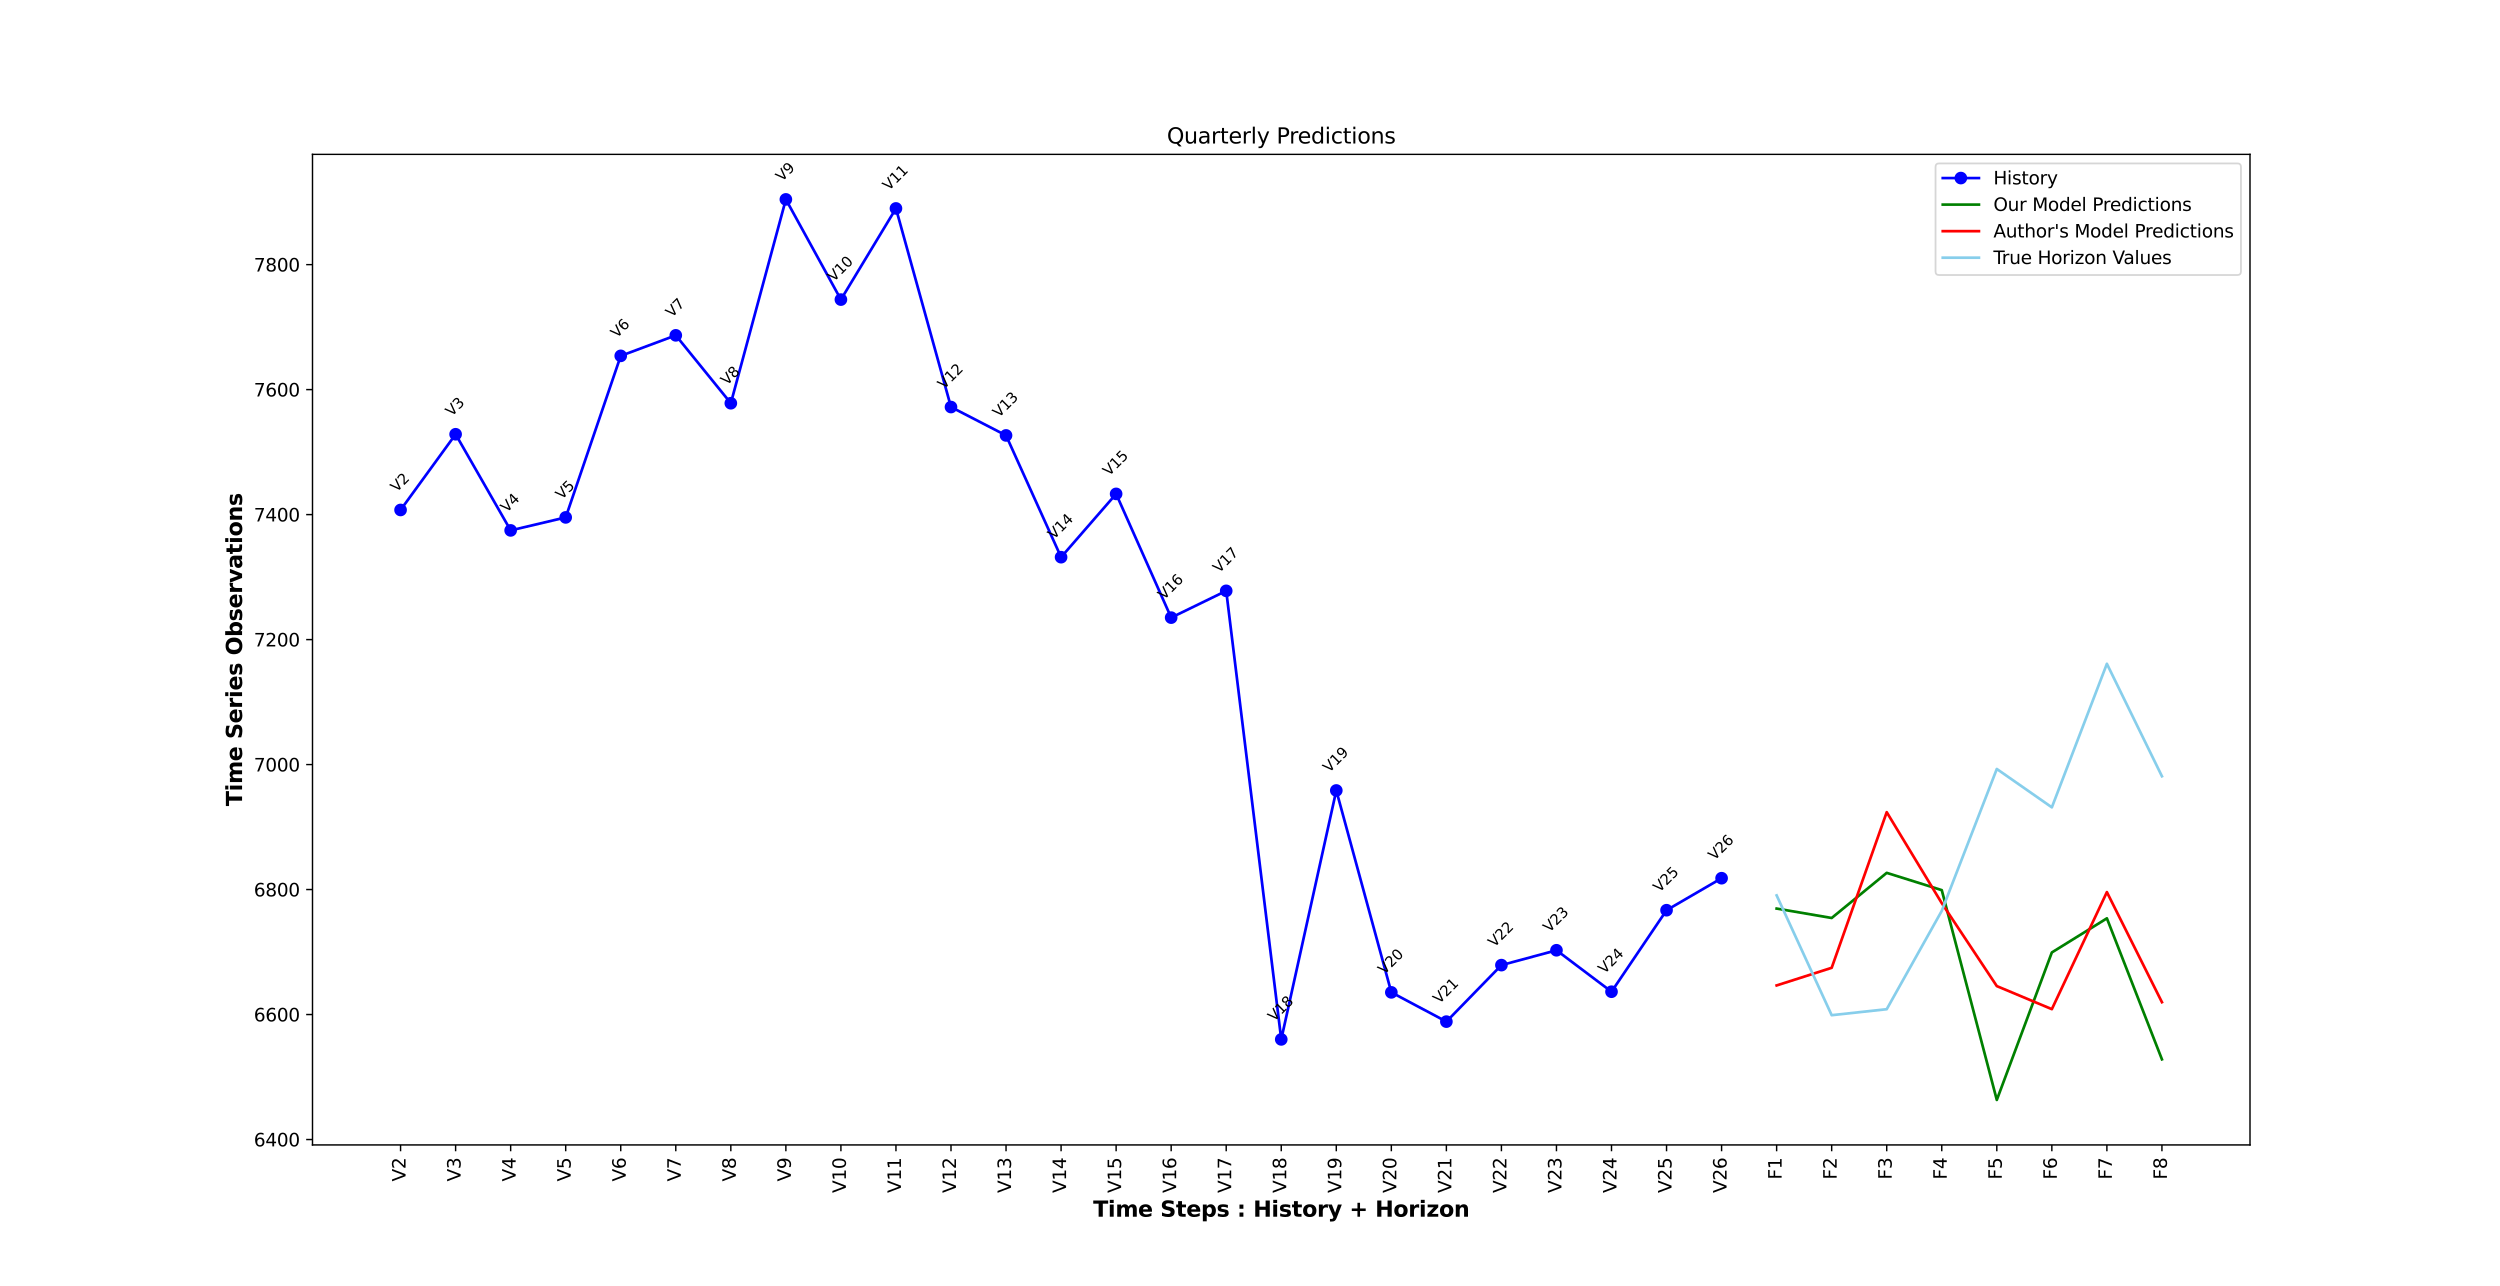 <?xml version="1.0" encoding="utf-8" standalone="no"?>
<!DOCTYPE svg PUBLIC "-//W3C//DTD SVG 1.1//EN"
  "http://www.w3.org/Graphics/SVG/1.1/DTD/svg11.dtd">
<svg xmlns:xlink="http://www.w3.org/1999/xlink" width="1382.4pt" height="711.36pt" viewBox="0 0 1382.4 711.36" xmlns="http://www.w3.org/2000/svg" version="1.1">
 <defs>
  <style type="text/css">*{stroke-linejoin: round; stroke-linecap: butt}</style>
 </defs>
 <g id="figure_1">
  <g id="patch_1">
   <path d="M 0 711.36 
L 1382.4 711.36 
L 1382.4 0 
L 0 0 
z
" style="fill: #ffffff"/>
  </g>
  <g id="axes_1">
   <g id="patch_2">
    <path d="M 172.8 633.11 
L 1244.16 633.11 
L 1244.16 85.363 
L 172.8 85.363 
z
" style="fill: #ffffff"/>
   </g>
   <g id="matplotlib.axis_1">
    <g id="xtick_1">
     <g id="line2d_1">
      <defs>
       <path id="m8d879d81ab" d="M 0 0 
L 0 3.5 
" style="stroke: #000000; stroke-width: 0.8"/>
      </defs>
      <g>
       <use xlink:href="#m8d879d81ab" x="221.498" y="633.11" style="stroke: #000000; stroke-width: 0.8"/>
      </g>
     </g>
     <g id="text_1">
      <!-- V2 -->
      <g transform="translate(224.258 653.314) rotate(-90) scale(0.1 -0.1)">
       <defs>
        <path id="DejaVuSans-56" d="M 1831 0 
L 50 4666 
L 709 4666 
L 2188 738 
L 3669 4666 
L 4325 4666 
L 2547 0 
L 1831 0 
z
" transform="scale(0.016)"/>
        <path id="DejaVuSans-32" d="M 1228 531 
L 3431 531 
L 3431 0 
L 469 0 
L 469 531 
Q 828 903 1448 1529 
Q 2069 2156 2228 2338 
Q 2531 2678 2651 2914 
Q 2772 3150 2772 3378 
Q 2772 3750 2511 3984 
Q 2250 4219 1831 4219 
Q 1534 4219 1204 4116 
Q 875 4013 500 3803 
L 500 4441 
Q 881 4594 1212 4672 
Q 1544 4750 1819 4750 
Q 2544 4750 2975 4387 
Q 3406 4025 3406 3419 
Q 3406 3131 3298 2873 
Q 3191 2616 2906 2266 
Q 2828 2175 2409 1742 
Q 1991 1309 1228 531 
z
" transform="scale(0.016)"/>
       </defs>
       <use xlink:href="#DejaVuSans-56"/>
       <use xlink:href="#DejaVuSans-32" x="68.408"/>
      </g>
     </g>
    </g>
    <g id="xtick_2">
     <g id="line2d_2">
      <g>
       <use xlink:href="#m8d879d81ab" x="251.935" y="633.11" style="stroke: #000000; stroke-width: 0.8"/>
      </g>
     </g>
     <g id="text_2">
      <!-- V3 -->
      <g transform="translate(254.694 653.314) rotate(-90) scale(0.1 -0.1)">
       <defs>
        <path id="DejaVuSans-33" d="M 2597 2516 
Q 3050 2419 3304 2112 
Q 3559 1806 3559 1356 
Q 3559 666 3084 287 
Q 2609 -91 1734 -91 
Q 1441 -91 1130 -33 
Q 819 25 488 141 
L 488 750 
Q 750 597 1062 519 
Q 1375 441 1716 441 
Q 2309 441 2620 675 
Q 2931 909 2931 1356 
Q 2931 1769 2642 2001 
Q 2353 2234 1838 2234 
L 1294 2234 
L 1294 2753 
L 1863 2753 
Q 2328 2753 2575 2939 
Q 2822 3125 2822 3475 
Q 2822 3834 2567 4026 
Q 2313 4219 1838 4219 
Q 1578 4219 1281 4162 
Q 984 4106 628 3988 
L 628 4550 
Q 988 4650 1302 4700 
Q 1616 4750 1894 4750 
Q 2613 4750 3031 4423 
Q 3450 4097 3450 3541 
Q 3450 3153 3228 2886 
Q 3006 2619 2597 2516 
z
" transform="scale(0.016)"/>
       </defs>
       <use xlink:href="#DejaVuSans-56"/>
       <use xlink:href="#DejaVuSans-33" x="68.408"/>
      </g>
     </g>
    </g>
    <g id="xtick_3">
     <g id="line2d_3">
      <g>
       <use xlink:href="#m8d879d81ab" x="282.371" y="633.11" style="stroke: #000000; stroke-width: 0.8"/>
      </g>
     </g>
     <g id="text_3">
      <!-- V4 -->
      <g transform="translate(285.13 653.314) rotate(-90) scale(0.1 -0.1)">
       <defs>
        <path id="DejaVuSans-34" d="M 2419 4116 
L 825 1625 
L 2419 1625 
L 2419 4116 
z
M 2253 4666 
L 3047 4666 
L 3047 1625 
L 3713 1625 
L 3713 1100 
L 3047 1100 
L 3047 0 
L 2419 0 
L 2419 1100 
L 313 1100 
L 313 1709 
L 2253 4666 
z
" transform="scale(0.016)"/>
       </defs>
       <use xlink:href="#DejaVuSans-56"/>
       <use xlink:href="#DejaVuSans-34" x="68.408"/>
      </g>
     </g>
    </g>
    <g id="xtick_4">
     <g id="line2d_4">
      <g>
       <use xlink:href="#m8d879d81ab" x="312.807" y="633.11" style="stroke: #000000; stroke-width: 0.8"/>
      </g>
     </g>
     <g id="text_4">
      <!-- V5 -->
      <g transform="translate(315.567 653.314) rotate(-90) scale(0.1 -0.1)">
       <defs>
        <path id="DejaVuSans-35" d="M 691 4666 
L 3169 4666 
L 3169 4134 
L 1269 4134 
L 1269 2991 
Q 1406 3038 1543 3061 
Q 1681 3084 1819 3084 
Q 2600 3084 3056 2656 
Q 3513 2228 3513 1497 
Q 3513 744 3044 326 
Q 2575 -91 1722 -91 
Q 1428 -91 1123 -41 
Q 819 9 494 109 
L 494 744 
Q 775 591 1075 516 
Q 1375 441 1709 441 
Q 2250 441 2565 725 
Q 2881 1009 2881 1497 
Q 2881 1984 2565 2268 
Q 2250 2553 1709 2553 
Q 1456 2553 1204 2497 
Q 953 2441 691 2322 
L 691 4666 
z
" transform="scale(0.016)"/>
       </defs>
       <use xlink:href="#DejaVuSans-56"/>
       <use xlink:href="#DejaVuSans-35" x="68.408"/>
      </g>
     </g>
    </g>
    <g id="xtick_5">
     <g id="line2d_5">
      <g>
       <use xlink:href="#m8d879d81ab" x="343.244" y="633.11" style="stroke: #000000; stroke-width: 0.8"/>
      </g>
     </g>
     <g id="text_5">
      <!-- V6 -->
      <g transform="translate(346.003 653.314) rotate(-90) scale(0.1 -0.1)">
       <defs>
        <path id="DejaVuSans-36" d="M 2113 2584 
Q 1688 2584 1439 2293 
Q 1191 2003 1191 1497 
Q 1191 994 1439 701 
Q 1688 409 2113 409 
Q 2538 409 2786 701 
Q 3034 994 3034 1497 
Q 3034 2003 2786 2293 
Q 2538 2584 2113 2584 
z
M 3366 4563 
L 3366 3988 
Q 3128 4100 2886 4159 
Q 2644 4219 2406 4219 
Q 1781 4219 1451 3797 
Q 1122 3375 1075 2522 
Q 1259 2794 1537 2939 
Q 1816 3084 2150 3084 
Q 2853 3084 3261 2657 
Q 3669 2231 3669 1497 
Q 3669 778 3244 343 
Q 2819 -91 2113 -91 
Q 1303 -91 875 529 
Q 447 1150 447 2328 
Q 447 3434 972 4092 
Q 1497 4750 2381 4750 
Q 2619 4750 2861 4703 
Q 3103 4656 3366 4563 
z
" transform="scale(0.016)"/>
       </defs>
       <use xlink:href="#DejaVuSans-56"/>
       <use xlink:href="#DejaVuSans-36" x="68.408"/>
      </g>
     </g>
    </g>
    <g id="xtick_6">
     <g id="line2d_6">
      <g>
       <use xlink:href="#m8d879d81ab" x="373.68" y="633.11" style="stroke: #000000; stroke-width: 0.8"/>
      </g>
     </g>
     <g id="text_6">
      <!-- V7 -->
      <g transform="translate(376.439 653.314) rotate(-90) scale(0.1 -0.1)">
       <defs>
        <path id="DejaVuSans-37" d="M 525 4666 
L 3525 4666 
L 3525 4397 
L 1831 0 
L 1172 0 
L 2766 4134 
L 525 4134 
L 525 4666 
z
" transform="scale(0.016)"/>
       </defs>
       <use xlink:href="#DejaVuSans-56"/>
       <use xlink:href="#DejaVuSans-37" x="68.408"/>
      </g>
     </g>
    </g>
    <g id="xtick_7">
     <g id="line2d_7">
      <g>
       <use xlink:href="#m8d879d81ab" x="404.116" y="633.11" style="stroke: #000000; stroke-width: 0.8"/>
      </g>
     </g>
     <g id="text_7">
      <!-- V8 -->
      <g transform="translate(406.876 653.314) rotate(-90) scale(0.1 -0.1)">
       <defs>
        <path id="DejaVuSans-38" d="M 2034 2216 
Q 1584 2216 1326 1975 
Q 1069 1734 1069 1313 
Q 1069 891 1326 650 
Q 1584 409 2034 409 
Q 2484 409 2743 651 
Q 3003 894 3003 1313 
Q 3003 1734 2745 1975 
Q 2488 2216 2034 2216 
z
M 1403 2484 
Q 997 2584 770 2862 
Q 544 3141 544 3541 
Q 544 4100 942 4425 
Q 1341 4750 2034 4750 
Q 2731 4750 3128 4425 
Q 3525 4100 3525 3541 
Q 3525 3141 3298 2862 
Q 3072 2584 2669 2484 
Q 3125 2378 3379 2068 
Q 3634 1759 3634 1313 
Q 3634 634 3220 271 
Q 2806 -91 2034 -91 
Q 1263 -91 848 271 
Q 434 634 434 1313 
Q 434 1759 690 2068 
Q 947 2378 1403 2484 
z
M 1172 3481 
Q 1172 3119 1398 2916 
Q 1625 2713 2034 2713 
Q 2441 2713 2670 2916 
Q 2900 3119 2900 3481 
Q 2900 3844 2670 4047 
Q 2441 4250 2034 4250 
Q 1625 4250 1398 4047 
Q 1172 3844 1172 3481 
z
" transform="scale(0.016)"/>
       </defs>
       <use xlink:href="#DejaVuSans-56"/>
       <use xlink:href="#DejaVuSans-38" x="68.408"/>
      </g>
     </g>
    </g>
    <g id="xtick_8">
     <g id="line2d_8">
      <g>
       <use xlink:href="#m8d879d81ab" x="434.553" y="633.11" style="stroke: #000000; stroke-width: 0.8"/>
      </g>
     </g>
     <g id="text_8">
      <!-- V9 -->
      <g transform="translate(437.312 653.314) rotate(-90) scale(0.1 -0.1)">
       <defs>
        <path id="DejaVuSans-39" d="M 703 97 
L 703 672 
Q 941 559 1184 500 
Q 1428 441 1663 441 
Q 2288 441 2617 861 
Q 2947 1281 2994 2138 
Q 2813 1869 2534 1725 
Q 2256 1581 1919 1581 
Q 1219 1581 811 2004 
Q 403 2428 403 3163 
Q 403 3881 828 4315 
Q 1253 4750 1959 4750 
Q 2769 4750 3195 4129 
Q 3622 3509 3622 2328 
Q 3622 1225 3098 567 
Q 2575 -91 1691 -91 
Q 1453 -91 1209 -44 
Q 966 3 703 97 
z
M 1959 2075 
Q 2384 2075 2632 2365 
Q 2881 2656 2881 3163 
Q 2881 3666 2632 3958 
Q 2384 4250 1959 4250 
Q 1534 4250 1286 3958 
Q 1038 3666 1038 3163 
Q 1038 2656 1286 2365 
Q 1534 2075 1959 2075 
z
" transform="scale(0.016)"/>
       </defs>
       <use xlink:href="#DejaVuSans-56"/>
       <use xlink:href="#DejaVuSans-39" x="68.408"/>
      </g>
     </g>
    </g>
    <g id="xtick_9">
     <g id="line2d_9">
      <g>
       <use xlink:href="#m8d879d81ab" x="464.989" y="633.11" style="stroke: #000000; stroke-width: 0.8"/>
      </g>
     </g>
     <g id="text_9">
      <!-- V10 -->
      <g transform="translate(467.748 659.676) rotate(-90) scale(0.1 -0.1)">
       <defs>
        <path id="DejaVuSans-31" d="M 794 531 
L 1825 531 
L 1825 4091 
L 703 3866 
L 703 4441 
L 1819 4666 
L 2450 4666 
L 2450 531 
L 3481 531 
L 3481 0 
L 794 0 
L 794 531 
z
" transform="scale(0.016)"/>
        <path id="DejaVuSans-30" d="M 2034 4250 
Q 1547 4250 1301 3770 
Q 1056 3291 1056 2328 
Q 1056 1369 1301 889 
Q 1547 409 2034 409 
Q 2525 409 2770 889 
Q 3016 1369 3016 2328 
Q 3016 3291 2770 3770 
Q 2525 4250 2034 4250 
z
M 2034 4750 
Q 2819 4750 3233 4129 
Q 3647 3509 3647 2328 
Q 3647 1150 3233 529 
Q 2819 -91 2034 -91 
Q 1250 -91 836 529 
Q 422 1150 422 2328 
Q 422 3509 836 4129 
Q 1250 4750 2034 4750 
z
" transform="scale(0.016)"/>
       </defs>
       <use xlink:href="#DejaVuSans-56"/>
       <use xlink:href="#DejaVuSans-31" x="68.408"/>
       <use xlink:href="#DejaVuSans-30" x="132.031"/>
      </g>
     </g>
    </g>
    <g id="xtick_10">
     <g id="line2d_10">
      <g>
       <use xlink:href="#m8d879d81ab" x="495.425" y="633.11" style="stroke: #000000; stroke-width: 0.8"/>
      </g>
     </g>
     <g id="text_10">
      <!-- V11 -->
      <g transform="translate(498.185 659.676) rotate(-90) scale(0.1 -0.1)">
       <use xlink:href="#DejaVuSans-56"/>
       <use xlink:href="#DejaVuSans-31" x="68.408"/>
       <use xlink:href="#DejaVuSans-31" x="132.031"/>
      </g>
     </g>
    </g>
    <g id="xtick_11">
     <g id="line2d_11">
      <g>
       <use xlink:href="#m8d879d81ab" x="525.862" y="633.11" style="stroke: #000000; stroke-width: 0.8"/>
      </g>
     </g>
     <g id="text_11">
      <!-- V12 -->
      <g transform="translate(528.621 659.676) rotate(-90) scale(0.1 -0.1)">
       <use xlink:href="#DejaVuSans-56"/>
       <use xlink:href="#DejaVuSans-31" x="68.408"/>
       <use xlink:href="#DejaVuSans-32" x="132.031"/>
      </g>
     </g>
    </g>
    <g id="xtick_12">
     <g id="line2d_12">
      <g>
       <use xlink:href="#m8d879d81ab" x="556.298" y="633.11" style="stroke: #000000; stroke-width: 0.8"/>
      </g>
     </g>
     <g id="text_12">
      <!-- V13 -->
      <g transform="translate(559.058 659.676) rotate(-90) scale(0.1 -0.1)">
       <use xlink:href="#DejaVuSans-56"/>
       <use xlink:href="#DejaVuSans-31" x="68.408"/>
       <use xlink:href="#DejaVuSans-33" x="132.031"/>
      </g>
     </g>
    </g>
    <g id="xtick_13">
     <g id="line2d_13">
      <g>
       <use xlink:href="#m8d879d81ab" x="586.735" y="633.11" style="stroke: #000000; stroke-width: 0.8"/>
      </g>
     </g>
     <g id="text_13">
      <!-- V14 -->
      <g transform="translate(589.494 659.676) rotate(-90) scale(0.1 -0.1)">
       <use xlink:href="#DejaVuSans-56"/>
       <use xlink:href="#DejaVuSans-31" x="68.408"/>
       <use xlink:href="#DejaVuSans-34" x="132.031"/>
      </g>
     </g>
    </g>
    <g id="xtick_14">
     <g id="line2d_14">
      <g>
       <use xlink:href="#m8d879d81ab" x="617.171" y="633.11" style="stroke: #000000; stroke-width: 0.8"/>
      </g>
     </g>
     <g id="text_14">
      <!-- V15 -->
      <g transform="translate(619.93 659.676) rotate(-90) scale(0.1 -0.1)">
       <use xlink:href="#DejaVuSans-56"/>
       <use xlink:href="#DejaVuSans-31" x="68.408"/>
       <use xlink:href="#DejaVuSans-35" x="132.031"/>
      </g>
     </g>
    </g>
    <g id="xtick_15">
     <g id="line2d_15">
      <g>
       <use xlink:href="#m8d879d81ab" x="647.607" y="633.11" style="stroke: #000000; stroke-width: 0.8"/>
      </g>
     </g>
     <g id="text_15">
      <!-- V16 -->
      <g transform="translate(650.367 659.676) rotate(-90) scale(0.1 -0.1)">
       <use xlink:href="#DejaVuSans-56"/>
       <use xlink:href="#DejaVuSans-31" x="68.408"/>
       <use xlink:href="#DejaVuSans-36" x="132.031"/>
      </g>
     </g>
    </g>
    <g id="xtick_16">
     <g id="line2d_16">
      <g>
       <use xlink:href="#m8d879d81ab" x="678.044" y="633.11" style="stroke: #000000; stroke-width: 0.8"/>
      </g>
     </g>
     <g id="text_16">
      <!-- V17 -->
      <g transform="translate(680.803 659.676) rotate(-90) scale(0.1 -0.1)">
       <use xlink:href="#DejaVuSans-56"/>
       <use xlink:href="#DejaVuSans-31" x="68.408"/>
       <use xlink:href="#DejaVuSans-37" x="132.031"/>
      </g>
     </g>
    </g>
    <g id="xtick_17">
     <g id="line2d_17">
      <g>
       <use xlink:href="#m8d879d81ab" x="708.48" y="633.11" style="stroke: #000000; stroke-width: 0.8"/>
      </g>
     </g>
     <g id="text_17">
      <!-- V18 -->
      <g transform="translate(711.239 659.676) rotate(-90) scale(0.1 -0.1)">
       <use xlink:href="#DejaVuSans-56"/>
       <use xlink:href="#DejaVuSans-31" x="68.408"/>
       <use xlink:href="#DejaVuSans-38" x="132.031"/>
      </g>
     </g>
    </g>
    <g id="xtick_18">
     <g id="line2d_18">
      <g>
       <use xlink:href="#m8d879d81ab" x="738.916" y="633.11" style="stroke: #000000; stroke-width: 0.8"/>
      </g>
     </g>
     <g id="text_18">
      <!-- V19 -->
      <g transform="translate(741.676 659.676) rotate(-90) scale(0.1 -0.1)">
       <use xlink:href="#DejaVuSans-56"/>
       <use xlink:href="#DejaVuSans-31" x="68.408"/>
       <use xlink:href="#DejaVuSans-39" x="132.031"/>
      </g>
     </g>
    </g>
    <g id="xtick_19">
     <g id="line2d_19">
      <g>
       <use xlink:href="#m8d879d81ab" x="769.353" y="633.11" style="stroke: #000000; stroke-width: 0.8"/>
      </g>
     </g>
     <g id="text_19">
      <!-- V20 -->
      <g transform="translate(772.112 659.676) rotate(-90) scale(0.1 -0.1)">
       <use xlink:href="#DejaVuSans-56"/>
       <use xlink:href="#DejaVuSans-32" x="68.408"/>
       <use xlink:href="#DejaVuSans-30" x="132.031"/>
      </g>
     </g>
    </g>
    <g id="xtick_20">
     <g id="line2d_20">
      <g>
       <use xlink:href="#m8d879d81ab" x="799.789" y="633.11" style="stroke: #000000; stroke-width: 0.8"/>
      </g>
     </g>
     <g id="text_20">
      <!-- V21 -->
      <g transform="translate(802.548 659.676) rotate(-90) scale(0.1 -0.1)">
       <use xlink:href="#DejaVuSans-56"/>
       <use xlink:href="#DejaVuSans-32" x="68.408"/>
       <use xlink:href="#DejaVuSans-31" x="132.031"/>
      </g>
     </g>
    </g>
    <g id="xtick_21">
     <g id="line2d_21">
      <g>
       <use xlink:href="#m8d879d81ab" x="830.225" y="633.11" style="stroke: #000000; stroke-width: 0.8"/>
      </g>
     </g>
     <g id="text_21">
      <!-- V22 -->
      <g transform="translate(832.985 659.676) rotate(-90) scale(0.1 -0.1)">
       <use xlink:href="#DejaVuSans-56"/>
       <use xlink:href="#DejaVuSans-32" x="68.408"/>
       <use xlink:href="#DejaVuSans-32" x="132.031"/>
      </g>
     </g>
    </g>
    <g id="xtick_22">
     <g id="line2d_22">
      <g>
       <use xlink:href="#m8d879d81ab" x="860.662" y="633.11" style="stroke: #000000; stroke-width: 0.8"/>
      </g>
     </g>
     <g id="text_22">
      <!-- V23 -->
      <g transform="translate(863.421 659.676) rotate(-90) scale(0.1 -0.1)">
       <use xlink:href="#DejaVuSans-56"/>
       <use xlink:href="#DejaVuSans-32" x="68.408"/>
       <use xlink:href="#DejaVuSans-33" x="132.031"/>
      </g>
     </g>
    </g>
    <g id="xtick_23">
     <g id="line2d_23">
      <g>
       <use xlink:href="#m8d879d81ab" x="891.098" y="633.11" style="stroke: #000000; stroke-width: 0.8"/>
      </g>
     </g>
     <g id="text_23">
      <!-- V24 -->
      <g transform="translate(893.858 659.676) rotate(-90) scale(0.1 -0.1)">
       <use xlink:href="#DejaVuSans-56"/>
       <use xlink:href="#DejaVuSans-32" x="68.408"/>
       <use xlink:href="#DejaVuSans-34" x="132.031"/>
      </g>
     </g>
    </g>
    <g id="xtick_24">
     <g id="line2d_24">
      <g>
       <use xlink:href="#m8d879d81ab" x="921.535" y="633.11" style="stroke: #000000; stroke-width: 0.8"/>
      </g>
     </g>
     <g id="text_24">
      <!-- V25 -->
      <g transform="translate(924.294 659.676) rotate(-90) scale(0.1 -0.1)">
       <use xlink:href="#DejaVuSans-56"/>
       <use xlink:href="#DejaVuSans-32" x="68.408"/>
       <use xlink:href="#DejaVuSans-35" x="132.031"/>
      </g>
     </g>
    </g>
    <g id="xtick_25">
     <g id="line2d_25">
      <g>
       <use xlink:href="#m8d879d81ab" x="951.971" y="633.11" style="stroke: #000000; stroke-width: 0.8"/>
      </g>
     </g>
     <g id="text_25">
      <!-- V26 -->
      <g transform="translate(954.73 659.676) rotate(-90) scale(0.1 -0.1)">
       <use xlink:href="#DejaVuSans-56"/>
       <use xlink:href="#DejaVuSans-32" x="68.408"/>
       <use xlink:href="#DejaVuSans-36" x="132.031"/>
      </g>
     </g>
    </g>
    <g id="xtick_26">
     <g id="line2d_26">
      <g>
       <use xlink:href="#m8d879d81ab" x="982.407" y="633.11" style="stroke: #000000; stroke-width: 0.8"/>
      </g>
     </g>
     <g id="text_26">
      <!-- F1 -->
      <g transform="translate(985.167 652.224) rotate(-90) scale(0.1 -0.1)">
       <defs>
        <path id="DejaVuSans-46" d="M 628 4666 
L 3309 4666 
L 3309 4134 
L 1259 4134 
L 1259 2759 
L 3109 2759 
L 3109 2228 
L 1259 2228 
L 1259 0 
L 628 0 
L 628 4666 
z
" transform="scale(0.016)"/>
       </defs>
       <use xlink:href="#DejaVuSans-46"/>
       <use xlink:href="#DejaVuSans-31" x="57.52"/>
      </g>
     </g>
    </g>
    <g id="xtick_27">
     <g id="line2d_27">
      <g>
       <use xlink:href="#m8d879d81ab" x="1012.844" y="633.11" style="stroke: #000000; stroke-width: 0.8"/>
      </g>
     </g>
     <g id="text_27">
      <!-- F2 -->
      <g transform="translate(1015.603 652.224) rotate(-90) scale(0.1 -0.1)">
       <use xlink:href="#DejaVuSans-46"/>
       <use xlink:href="#DejaVuSans-32" x="57.52"/>
      </g>
     </g>
    </g>
    <g id="xtick_28">
     <g id="line2d_28">
      <g>
       <use xlink:href="#m8d879d81ab" x="1043.28" y="633.11" style="stroke: #000000; stroke-width: 0.8"/>
      </g>
     </g>
     <g id="text_28">
      <!-- F3 -->
      <g transform="translate(1046.039 652.224) rotate(-90) scale(0.1 -0.1)">
       <use xlink:href="#DejaVuSans-46"/>
       <use xlink:href="#DejaVuSans-33" x="57.52"/>
      </g>
     </g>
    </g>
    <g id="xtick_29">
     <g id="line2d_29">
      <g>
       <use xlink:href="#m8d879d81ab" x="1073.716" y="633.11" style="stroke: #000000; stroke-width: 0.8"/>
      </g>
     </g>
     <g id="text_29">
      <!-- F4 -->
      <g transform="translate(1076.476 652.224) rotate(-90) scale(0.1 -0.1)">
       <use xlink:href="#DejaVuSans-46"/>
       <use xlink:href="#DejaVuSans-34" x="57.52"/>
      </g>
     </g>
    </g>
    <g id="xtick_30">
     <g id="line2d_30">
      <g>
       <use xlink:href="#m8d879d81ab" x="1104.153" y="633.11" style="stroke: #000000; stroke-width: 0.8"/>
      </g>
     </g>
     <g id="text_30">
      <!-- F5 -->
      <g transform="translate(1106.912 652.224) rotate(-90) scale(0.1 -0.1)">
       <use xlink:href="#DejaVuSans-46"/>
       <use xlink:href="#DejaVuSans-35" x="57.52"/>
      </g>
     </g>
    </g>
    <g id="xtick_31">
     <g id="line2d_31">
      <g>
       <use xlink:href="#m8d879d81ab" x="1134.589" y="633.11" style="stroke: #000000; stroke-width: 0.8"/>
      </g>
     </g>
     <g id="text_31">
      <!-- F6 -->
      <g transform="translate(1137.348 652.224) rotate(-90) scale(0.1 -0.1)">
       <use xlink:href="#DejaVuSans-46"/>
       <use xlink:href="#DejaVuSans-36" x="57.52"/>
      </g>
     </g>
    </g>
    <g id="xtick_32">
     <g id="line2d_32">
      <g>
       <use xlink:href="#m8d879d81ab" x="1165.025" y="633.11" style="stroke: #000000; stroke-width: 0.8"/>
      </g>
     </g>
     <g id="text_32">
      <!-- F7 -->
      <g transform="translate(1167.785 652.224) rotate(-90) scale(0.1 -0.1)">
       <use xlink:href="#DejaVuSans-46"/>
       <use xlink:href="#DejaVuSans-37" x="57.52"/>
      </g>
     </g>
    </g>
    <g id="xtick_33">
     <g id="line2d_33">
      <g>
       <use xlink:href="#m8d879d81ab" x="1195.462" y="633.11" style="stroke: #000000; stroke-width: 0.8"/>
      </g>
     </g>
     <g id="text_33">
      <!-- F8 -->
      <g transform="translate(1198.221 652.224) rotate(-90) scale(0.1 -0.1)">
       <use xlink:href="#DejaVuSans-46"/>
       <use xlink:href="#DejaVuSans-38" x="57.52"/>
      </g>
     </g>
    </g>
    <g id="text_34">
     <!-- Time Steps : History + Horizon -->
     <g transform="translate(604.46 672.794) scale(0.12 -0.12)">
      <defs>
       <path id="DejaVuSans-Bold-54" d="M 31 4666 
L 4331 4666 
L 4331 3756 
L 2784 3756 
L 2784 0 
L 1581 0 
L 1581 3756 
L 31 3756 
L 31 4666 
z
" transform="scale(0.016)"/>
       <path id="DejaVuSans-Bold-69" d="M 538 3500 
L 1656 3500 
L 1656 0 
L 538 0 
L 538 3500 
z
M 538 4863 
L 1656 4863 
L 1656 3950 
L 538 3950 
L 538 4863 
z
" transform="scale(0.016)"/>
       <path id="DejaVuSans-Bold-6d" d="M 3781 2919 
Q 3994 3244 4286 3414 
Q 4578 3584 4928 3584 
Q 5531 3584 5847 3212 
Q 6163 2841 6163 2131 
L 6163 0 
L 5038 0 
L 5038 1825 
Q 5041 1866 5042 1909 
Q 5044 1953 5044 2034 
Q 5044 2406 4934 2573 
Q 4825 2741 4581 2741 
Q 4263 2741 4089 2478 
Q 3916 2216 3909 1719 
L 3909 0 
L 2784 0 
L 2784 1825 
Q 2784 2406 2684 2573 
Q 2584 2741 2328 2741 
Q 2006 2741 1831 2477 
Q 1656 2213 1656 1722 
L 1656 0 
L 531 0 
L 531 3500 
L 1656 3500 
L 1656 2988 
Q 1863 3284 2130 3434 
Q 2397 3584 2719 3584 
Q 3081 3584 3359 3409 
Q 3638 3234 3781 2919 
z
" transform="scale(0.016)"/>
       <path id="DejaVuSans-Bold-65" d="M 4031 1759 
L 4031 1441 
L 1416 1441 
Q 1456 1047 1700 850 
Q 1944 653 2381 653 
Q 2734 653 3104 758 
Q 3475 863 3866 1075 
L 3866 213 
Q 3469 63 3072 -14 
Q 2675 -91 2278 -91 
Q 1328 -91 801 392 
Q 275 875 275 1747 
Q 275 2603 792 3093 
Q 1309 3584 2216 3584 
Q 3041 3584 3536 3087 
Q 4031 2591 4031 1759 
z
M 2881 2131 
Q 2881 2450 2695 2645 
Q 2509 2841 2209 2841 
Q 1884 2841 1681 2658 
Q 1478 2475 1428 2131 
L 2881 2131 
z
" transform="scale(0.016)"/>
       <path id="DejaVuSans-Bold-20" transform="scale(0.016)"/>
       <path id="DejaVuSans-Bold-53" d="M 3834 4519 
L 3834 3531 
Q 3450 3703 3084 3790 
Q 2719 3878 2394 3878 
Q 1963 3878 1756 3759 
Q 1550 3641 1550 3391 
Q 1550 3203 1689 3098 
Q 1828 2994 2194 2919 
L 2706 2816 
Q 3484 2659 3812 2340 
Q 4141 2022 4141 1434 
Q 4141 663 3683 286 
Q 3225 -91 2284 -91 
Q 1841 -91 1394 -6 
Q 947 78 500 244 
L 500 1259 
Q 947 1022 1364 901 
Q 1781 781 2169 781 
Q 2563 781 2772 912 
Q 2981 1044 2981 1288 
Q 2981 1506 2839 1625 
Q 2697 1744 2272 1838 
L 1806 1941 
Q 1106 2091 782 2419 
Q 459 2747 459 3303 
Q 459 4000 909 4375 
Q 1359 4750 2203 4750 
Q 2588 4750 2994 4692 
Q 3400 4634 3834 4519 
z
" transform="scale(0.016)"/>
       <path id="DejaVuSans-Bold-74" d="M 1759 4494 
L 1759 3500 
L 2913 3500 
L 2913 2700 
L 1759 2700 
L 1759 1216 
Q 1759 972 1856 886 
Q 1953 800 2241 800 
L 2816 800 
L 2816 0 
L 1856 0 
Q 1194 0 917 276 
Q 641 553 641 1216 
L 641 2700 
L 84 2700 
L 84 3500 
L 641 3500 
L 641 4494 
L 1759 4494 
z
" transform="scale(0.016)"/>
       <path id="DejaVuSans-Bold-70" d="M 1656 506 
L 1656 -1331 
L 538 -1331 
L 538 3500 
L 1656 3500 
L 1656 2988 
Q 1888 3294 2169 3439 
Q 2450 3584 2816 3584 
Q 3463 3584 3878 3070 
Q 4294 2556 4294 1747 
Q 4294 938 3878 423 
Q 3463 -91 2816 -91 
Q 2450 -91 2169 54 
Q 1888 200 1656 506 
z
M 2400 2772 
Q 2041 2772 1848 2508 
Q 1656 2244 1656 1747 
Q 1656 1250 1848 986 
Q 2041 722 2400 722 
Q 2759 722 2948 984 
Q 3138 1247 3138 1747 
Q 3138 2247 2948 2509 
Q 2759 2772 2400 2772 
z
" transform="scale(0.016)"/>
       <path id="DejaVuSans-Bold-73" d="M 3272 3391 
L 3272 2541 
Q 2913 2691 2578 2766 
Q 2244 2841 1947 2841 
Q 1628 2841 1473 2761 
Q 1319 2681 1319 2516 
Q 1319 2381 1436 2309 
Q 1553 2238 1856 2203 
L 2053 2175 
Q 2913 2066 3209 1816 
Q 3506 1566 3506 1031 
Q 3506 472 3093 190 
Q 2681 -91 1863 -91 
Q 1516 -91 1145 -36 
Q 775 19 384 128 
L 384 978 
Q 719 816 1070 734 
Q 1422 653 1784 653 
Q 2113 653 2278 743 
Q 2444 834 2444 1013 
Q 2444 1163 2330 1236 
Q 2216 1309 1875 1350 
L 1678 1375 
Q 931 1469 631 1722 
Q 331 1975 331 2491 
Q 331 3047 712 3315 
Q 1094 3584 1881 3584 
Q 2191 3584 2531 3537 
Q 2872 3491 3272 3391 
z
" transform="scale(0.016)"/>
       <path id="DejaVuSans-Bold-3a" d="M 716 3500 
L 1844 3500 
L 1844 2291 
L 716 2291 
L 716 3500 
z
M 716 1209 
L 1844 1209 
L 1844 0 
L 716 0 
L 716 1209 
z
" transform="scale(0.016)"/>
       <path id="DejaVuSans-Bold-48" d="M 588 4666 
L 1791 4666 
L 1791 2888 
L 3566 2888 
L 3566 4666 
L 4769 4666 
L 4769 0 
L 3566 0 
L 3566 1978 
L 1791 1978 
L 1791 0 
L 588 0 
L 588 4666 
z
" transform="scale(0.016)"/>
       <path id="DejaVuSans-Bold-6f" d="M 2203 2784 
Q 1831 2784 1636 2517 
Q 1441 2250 1441 1747 
Q 1441 1244 1636 976 
Q 1831 709 2203 709 
Q 2569 709 2762 976 
Q 2956 1244 2956 1747 
Q 2956 2250 2762 2517 
Q 2569 2784 2203 2784 
z
M 2203 3584 
Q 3106 3584 3614 3096 
Q 4122 2609 4122 1747 
Q 4122 884 3614 396 
Q 3106 -91 2203 -91 
Q 1297 -91 786 396 
Q 275 884 275 1747 
Q 275 2609 786 3096 
Q 1297 3584 2203 3584 
z
" transform="scale(0.016)"/>
       <path id="DejaVuSans-Bold-72" d="M 3138 2547 
Q 2991 2616 2845 2648 
Q 2700 2681 2553 2681 
Q 2122 2681 1889 2404 
Q 1656 2128 1656 1613 
L 1656 0 
L 538 0 
L 538 3500 
L 1656 3500 
L 1656 2925 
Q 1872 3269 2151 3426 
Q 2431 3584 2822 3584 
Q 2878 3584 2943 3579 
Q 3009 3575 3134 3559 
L 3138 2547 
z
" transform="scale(0.016)"/>
       <path id="DejaVuSans-Bold-79" d="M 78 3500 
L 1197 3500 
L 2138 1125 
L 2938 3500 
L 4056 3500 
L 2584 -331 
Q 2363 -916 2067 -1148 
Q 1772 -1381 1288 -1381 
L 641 -1381 
L 641 -647 
L 991 -647 
Q 1275 -647 1404 -556 
Q 1534 -466 1606 -231 
L 1638 -134 
L 78 3500 
z
" transform="scale(0.016)"/>
       <path id="DejaVuSans-Bold-2b" d="M 3053 4013 
L 3053 2375 
L 4684 2375 
L 4684 1638 
L 3053 1638 
L 3053 0 
L 2309 0 
L 2309 1638 
L 678 1638 
L 678 2375 
L 2309 2375 
L 2309 4013 
L 3053 4013 
z
" transform="scale(0.016)"/>
       <path id="DejaVuSans-Bold-7a" d="M 366 3500 
L 3419 3500 
L 3419 2719 
L 1575 800 
L 3419 800 
L 3419 0 
L 288 0 
L 288 781 
L 2131 2700 
L 366 2700 
L 366 3500 
z
" transform="scale(0.016)"/>
       <path id="DejaVuSans-Bold-6e" d="M 4056 2131 
L 4056 0 
L 2931 0 
L 2931 347 
L 2931 1631 
Q 2931 2084 2911 2256 
Q 2891 2428 2841 2509 
Q 2775 2619 2662 2680 
Q 2550 2741 2406 2741 
Q 2056 2741 1856 2470 
Q 1656 2200 1656 1722 
L 1656 0 
L 538 0 
L 538 3500 
L 1656 3500 
L 1656 2988 
Q 1909 3294 2193 3439 
Q 2478 3584 2822 3584 
Q 3428 3584 3742 3212 
Q 4056 2841 4056 2131 
z
" transform="scale(0.016)"/>
      </defs>
      <use xlink:href="#DejaVuSans-Bold-54"/>
      <use xlink:href="#DejaVuSans-Bold-69" x="68.213"/>
      <use xlink:href="#DejaVuSans-Bold-6d" x="102.49"/>
      <use xlink:href="#DejaVuSans-Bold-65" x="206.689"/>
      <use xlink:href="#DejaVuSans-Bold-20" x="274.512"/>
      <use xlink:href="#DejaVuSans-Bold-53" x="309.326"/>
      <use xlink:href="#DejaVuSans-Bold-74" x="381.348"/>
      <use xlink:href="#DejaVuSans-Bold-65" x="429.15"/>
      <use xlink:href="#DejaVuSans-Bold-70" x="496.973"/>
      <use xlink:href="#DejaVuSans-Bold-73" x="568.555"/>
      <use xlink:href="#DejaVuSans-Bold-20" x="628.076"/>
      <use xlink:href="#DejaVuSans-Bold-3a" x="662.891"/>
      <use xlink:href="#DejaVuSans-Bold-20" x="702.881"/>
      <use xlink:href="#DejaVuSans-Bold-48" x="737.695"/>
      <use xlink:href="#DejaVuSans-Bold-69" x="821.387"/>
      <use xlink:href="#DejaVuSans-Bold-73" x="855.664"/>
      <use xlink:href="#DejaVuSans-Bold-74" x="915.186"/>
      <use xlink:href="#DejaVuSans-Bold-6f" x="962.988"/>
      <use xlink:href="#DejaVuSans-Bold-72" x="1031.689"/>
      <use xlink:href="#DejaVuSans-Bold-79" x="1081.006"/>
      <use xlink:href="#DejaVuSans-Bold-20" x="1146.191"/>
      <use xlink:href="#DejaVuSans-Bold-2b" x="1181.006"/>
      <use xlink:href="#DejaVuSans-Bold-20" x="1264.795"/>
      <use xlink:href="#DejaVuSans-Bold-48" x="1299.609"/>
      <use xlink:href="#DejaVuSans-Bold-6f" x="1383.301"/>
      <use xlink:href="#DejaVuSans-Bold-72" x="1452.002"/>
      <use xlink:href="#DejaVuSans-Bold-69" x="1501.318"/>
      <use xlink:href="#DejaVuSans-Bold-7a" x="1535.596"/>
      <use xlink:href="#DejaVuSans-Bold-6f" x="1593.799"/>
      <use xlink:href="#DejaVuSans-Bold-6e" x="1662.5"/>
     </g>
    </g>
   </g>
   <g id="matplotlib.axis_2">
    <g id="ytick_1">
     <g id="line2d_34">
      <defs>
       <path id="mbf762152f5" d="M 0 0 
L -3.5 0 
" style="stroke: #000000; stroke-width: 0.8"/>
      </defs>
      <g>
       <use xlink:href="#mbf762152f5" x="172.8" y="630.112" style="stroke: #000000; stroke-width: 0.8"/>
      </g>
     </g>
     <g id="text_35">
      <!-- 6400 -->
      <g transform="translate(140.35 633.911) scale(0.1 -0.1)">
       <use xlink:href="#DejaVuSans-36"/>
       <use xlink:href="#DejaVuSans-34" x="63.623"/>
       <use xlink:href="#DejaVuSans-30" x="127.246"/>
       <use xlink:href="#DejaVuSans-30" x="190.869"/>
      </g>
     </g>
    </g>
    <g id="ytick_2">
     <g id="line2d_35">
      <g>
       <use xlink:href="#mbf762152f5" x="172.8" y="561" style="stroke: #000000; stroke-width: 0.8"/>
      </g>
     </g>
     <g id="text_36">
      <!-- 6600 -->
      <g transform="translate(140.35 564.799) scale(0.1 -0.1)">
       <use xlink:href="#DejaVuSans-36"/>
       <use xlink:href="#DejaVuSans-36" x="63.623"/>
       <use xlink:href="#DejaVuSans-30" x="127.246"/>
       <use xlink:href="#DejaVuSans-30" x="190.869"/>
      </g>
     </g>
    </g>
    <g id="ytick_3">
     <g id="line2d_36">
      <g>
       <use xlink:href="#mbf762152f5" x="172.8" y="491.888" style="stroke: #000000; stroke-width: 0.8"/>
      </g>
     </g>
     <g id="text_37">
      <!-- 6800 -->
      <g transform="translate(140.35 495.688) scale(0.1 -0.1)">
       <use xlink:href="#DejaVuSans-36"/>
       <use xlink:href="#DejaVuSans-38" x="63.623"/>
       <use xlink:href="#DejaVuSans-30" x="127.246"/>
       <use xlink:href="#DejaVuSans-30" x="190.869"/>
      </g>
     </g>
    </g>
    <g id="ytick_4">
     <g id="line2d_37">
      <g>
       <use xlink:href="#mbf762152f5" x="172.8" y="422.777" style="stroke: #000000; stroke-width: 0.8"/>
      </g>
     </g>
     <g id="text_38">
      <!-- 7000 -->
      <g transform="translate(140.35 426.576) scale(0.1 -0.1)">
       <use xlink:href="#DejaVuSans-37"/>
       <use xlink:href="#DejaVuSans-30" x="63.623"/>
       <use xlink:href="#DejaVuSans-30" x="127.246"/>
       <use xlink:href="#DejaVuSans-30" x="190.869"/>
      </g>
     </g>
    </g>
    <g id="ytick_5">
     <g id="line2d_38">
      <g>
       <use xlink:href="#mbf762152f5" x="172.8" y="353.665" style="stroke: #000000; stroke-width: 0.8"/>
      </g>
     </g>
     <g id="text_39">
      <!-- 7200 -->
      <g transform="translate(140.35 357.464) scale(0.1 -0.1)">
       <use xlink:href="#DejaVuSans-37"/>
       <use xlink:href="#DejaVuSans-32" x="63.623"/>
       <use xlink:href="#DejaVuSans-30" x="127.246"/>
       <use xlink:href="#DejaVuSans-30" x="190.869"/>
      </g>
     </g>
    </g>
    <g id="ytick_6">
     <g id="line2d_39">
      <g>
       <use xlink:href="#mbf762152f5" x="172.8" y="284.553" style="stroke: #000000; stroke-width: 0.8"/>
      </g>
     </g>
     <g id="text_40">
      <!-- 7400 -->
      <g transform="translate(140.35 288.352) scale(0.1 -0.1)">
       <use xlink:href="#DejaVuSans-37"/>
       <use xlink:href="#DejaVuSans-34" x="63.623"/>
       <use xlink:href="#DejaVuSans-30" x="127.246"/>
       <use xlink:href="#DejaVuSans-30" x="190.869"/>
      </g>
     </g>
    </g>
    <g id="ytick_7">
     <g id="line2d_40">
      <g>
       <use xlink:href="#mbf762152f5" x="172.8" y="215.441" style="stroke: #000000; stroke-width: 0.8"/>
      </g>
     </g>
     <g id="text_41">
      <!-- 7600 -->
      <g transform="translate(140.35 219.24) scale(0.1 -0.1)">
       <use xlink:href="#DejaVuSans-37"/>
       <use xlink:href="#DejaVuSans-36" x="63.623"/>
       <use xlink:href="#DejaVuSans-30" x="127.246"/>
       <use xlink:href="#DejaVuSans-30" x="190.869"/>
      </g>
     </g>
    </g>
    <g id="ytick_8">
     <g id="line2d_41">
      <g>
       <use xlink:href="#mbf762152f5" x="172.8" y="146.329" style="stroke: #000000; stroke-width: 0.8"/>
      </g>
     </g>
     <g id="text_42">
      <!-- 7800 -->
      <g transform="translate(140.35 150.128) scale(0.1 -0.1)">
       <use xlink:href="#DejaVuSans-37"/>
       <use xlink:href="#DejaVuSans-38" x="63.623"/>
       <use xlink:href="#DejaVuSans-30" x="127.246"/>
       <use xlink:href="#DejaVuSans-30" x="190.869"/>
      </g>
     </g>
    </g>
    <g id="text_43">
     <!-- Time Series Observations -->
     <g transform="translate(133.854 445.777) rotate(-90) scale(0.12 -0.12)">
      <defs>
       <path id="DejaVuSans-Bold-4f" d="M 2719 3878 
Q 2169 3878 1866 3472 
Q 1563 3066 1563 2328 
Q 1563 1594 1866 1187 
Q 2169 781 2719 781 
Q 3272 781 3575 1187 
Q 3878 1594 3878 2328 
Q 3878 3066 3575 3472 
Q 3272 3878 2719 3878 
z
M 2719 4750 
Q 3844 4750 4481 4106 
Q 5119 3463 5119 2328 
Q 5119 1197 4481 553 
Q 3844 -91 2719 -91 
Q 1597 -91 958 553 
Q 319 1197 319 2328 
Q 319 3463 958 4106 
Q 1597 4750 2719 4750 
z
" transform="scale(0.016)"/>
       <path id="DejaVuSans-Bold-62" d="M 2400 722 
Q 2759 722 2948 984 
Q 3138 1247 3138 1747 
Q 3138 2247 2948 2509 
Q 2759 2772 2400 2772 
Q 2041 2772 1848 2508 
Q 1656 2244 1656 1747 
Q 1656 1250 1848 986 
Q 2041 722 2400 722 
z
M 1656 2988 
Q 1888 3294 2169 3439 
Q 2450 3584 2816 3584 
Q 3463 3584 3878 3070 
Q 4294 2556 4294 1747 
Q 4294 938 3878 423 
Q 3463 -91 2816 -91 
Q 2450 -91 2169 54 
Q 1888 200 1656 506 
L 1656 0 
L 538 0 
L 538 4863 
L 1656 4863 
L 1656 2988 
z
" transform="scale(0.016)"/>
       <path id="DejaVuSans-Bold-76" d="M 97 3500 
L 1216 3500 
L 2088 1081 
L 2956 3500 
L 4078 3500 
L 2700 0 
L 1472 0 
L 97 3500 
z
" transform="scale(0.016)"/>
       <path id="DejaVuSans-Bold-61" d="M 2106 1575 
Q 1756 1575 1579 1456 
Q 1403 1338 1403 1106 
Q 1403 894 1545 773 
Q 1688 653 1941 653 
Q 2256 653 2472 879 
Q 2688 1106 2688 1447 
L 2688 1575 
L 2106 1575 
z
M 3816 1997 
L 3816 0 
L 2688 0 
L 2688 519 
Q 2463 200 2181 54 
Q 1900 -91 1497 -91 
Q 953 -91 614 226 
Q 275 544 275 1050 
Q 275 1666 698 1953 
Q 1122 2241 2028 2241 
L 2688 2241 
L 2688 2328 
Q 2688 2594 2478 2717 
Q 2269 2841 1825 2841 
Q 1466 2841 1156 2769 
Q 847 2697 581 2553 
L 581 3406 
Q 941 3494 1303 3539 
Q 1666 3584 2028 3584 
Q 2975 3584 3395 3211 
Q 3816 2838 3816 1997 
z
" transform="scale(0.016)"/>
      </defs>
      <use xlink:href="#DejaVuSans-Bold-54"/>
      <use xlink:href="#DejaVuSans-Bold-69" x="68.213"/>
      <use xlink:href="#DejaVuSans-Bold-6d" x="102.49"/>
      <use xlink:href="#DejaVuSans-Bold-65" x="206.689"/>
      <use xlink:href="#DejaVuSans-Bold-20" x="274.512"/>
      <use xlink:href="#DejaVuSans-Bold-53" x="309.326"/>
      <use xlink:href="#DejaVuSans-Bold-65" x="381.348"/>
      <use xlink:href="#DejaVuSans-Bold-72" x="449.17"/>
      <use xlink:href="#DejaVuSans-Bold-69" x="498.486"/>
      <use xlink:href="#DejaVuSans-Bold-65" x="532.764"/>
      <use xlink:href="#DejaVuSans-Bold-73" x="600.586"/>
      <use xlink:href="#DejaVuSans-Bold-20" x="660.107"/>
      <use xlink:href="#DejaVuSans-Bold-4f" x="694.922"/>
      <use xlink:href="#DejaVuSans-Bold-62" x="779.932"/>
      <use xlink:href="#DejaVuSans-Bold-73" x="851.514"/>
      <use xlink:href="#DejaVuSans-Bold-65" x="911.035"/>
      <use xlink:href="#DejaVuSans-Bold-72" x="978.857"/>
      <use xlink:href="#DejaVuSans-Bold-76" x="1028.174"/>
      <use xlink:href="#DejaVuSans-Bold-61" x="1093.359"/>
      <use xlink:href="#DejaVuSans-Bold-74" x="1160.84"/>
      <use xlink:href="#DejaVuSans-Bold-69" x="1208.643"/>
      <use xlink:href="#DejaVuSans-Bold-6f" x="1242.92"/>
      <use xlink:href="#DejaVuSans-Bold-6e" x="1311.621"/>
      <use xlink:href="#DejaVuSans-Bold-73" x="1382.812"/>
     </g>
    </g>
   </g>
   <g id="line2d_42">
    <path d="M 221.498 281.991 
L 251.935 240.126 
L 282.371 293.292 
L 312.807 286.103 
L 343.244 196.778 
L 373.68 185.43 
L 404.116 222.977 
L 434.553 110.261 
L 464.989 165.663 
L 495.425 115.26 
L 525.862 225.078 
L 556.298 240.773 
L 586.735 308.104 
L 617.171 273.101 
L 647.607 341.524 
L 678.044 326.709 
L 708.48 574.743 
L 738.916 437.101 
L 769.353 548.739 
L 799.789 564.917 
L 830.225 533.675 
L 860.662 525.458 
L 891.098 548.382 
L 921.535 503.31 
L 951.971 485.611 
" clip-path="url(#p2d44b558b5)" style="fill: none; stroke: #0000ff; stroke-width: 1.5; stroke-linecap: square"/>
    <defs>
     <path id="mddfad238de" d="M 0 3 
C 0.796 3 1.559 2.684 2.121 2.121 
C 2.684 1.559 3 0.796 3 0 
C 3 -0.796 2.684 -1.559 2.121 -2.121 
C 1.559 -2.684 0.796 -3 0 -3 
C -0.796 -3 -1.559 -2.684 -2.121 -2.121 
C -2.684 -1.559 -3 -0.796 -3 0 
C -3 0.796 -2.684 1.559 -2.121 2.121 
C -1.559 2.684 -0.796 3 0 3 
z
" style="stroke: #0000ff"/>
    </defs>
    <g clip-path="url(#p2d44b558b5)">
     <use xlink:href="#mddfad238de" x="221.498" y="281.991" style="fill: #0000ff; stroke: #0000ff"/>
     <use xlink:href="#mddfad238de" x="251.935" y="240.126" style="fill: #0000ff; stroke: #0000ff"/>
     <use xlink:href="#mddfad238de" x="282.371" y="293.292" style="fill: #0000ff; stroke: #0000ff"/>
     <use xlink:href="#mddfad238de" x="312.807" y="286.103" style="fill: #0000ff; stroke: #0000ff"/>
     <use xlink:href="#mddfad238de" x="343.244" y="196.778" style="fill: #0000ff; stroke: #0000ff"/>
     <use xlink:href="#mddfad238de" x="373.68" y="185.43" style="fill: #0000ff; stroke: #0000ff"/>
     <use xlink:href="#mddfad238de" x="404.116" y="222.977" style="fill: #0000ff; stroke: #0000ff"/>
     <use xlink:href="#mddfad238de" x="434.553" y="110.261" style="fill: #0000ff; stroke: #0000ff"/>
     <use xlink:href="#mddfad238de" x="464.989" y="165.663" style="fill: #0000ff; stroke: #0000ff"/>
     <use xlink:href="#mddfad238de" x="495.425" y="115.26" style="fill: #0000ff; stroke: #0000ff"/>
     <use xlink:href="#mddfad238de" x="525.862" y="225.078" style="fill: #0000ff; stroke: #0000ff"/>
     <use xlink:href="#mddfad238de" x="556.298" y="240.773" style="fill: #0000ff; stroke: #0000ff"/>
     <use xlink:href="#mddfad238de" x="586.735" y="308.104" style="fill: #0000ff; stroke: #0000ff"/>
     <use xlink:href="#mddfad238de" x="617.171" y="273.101" style="fill: #0000ff; stroke: #0000ff"/>
     <use xlink:href="#mddfad238de" x="647.607" y="341.524" style="fill: #0000ff; stroke: #0000ff"/>
     <use xlink:href="#mddfad238de" x="678.044" y="326.709" style="fill: #0000ff; stroke: #0000ff"/>
     <use xlink:href="#mddfad238de" x="708.48" y="574.743" style="fill: #0000ff; stroke: #0000ff"/>
     <use xlink:href="#mddfad238de" x="738.916" y="437.101" style="fill: #0000ff; stroke: #0000ff"/>
     <use xlink:href="#mddfad238de" x="769.353" y="548.739" style="fill: #0000ff; stroke: #0000ff"/>
     <use xlink:href="#mddfad238de" x="799.789" y="564.917" style="fill: #0000ff; stroke: #0000ff"/>
     <use xlink:href="#mddfad238de" x="830.225" y="533.675" style="fill: #0000ff; stroke: #0000ff"/>
     <use xlink:href="#mddfad238de" x="860.662" y="525.458" style="fill: #0000ff; stroke: #0000ff"/>
     <use xlink:href="#mddfad238de" x="891.098" y="548.382" style="fill: #0000ff; stroke: #0000ff"/>
     <use xlink:href="#mddfad238de" x="921.535" y="503.31" style="fill: #0000ff; stroke: #0000ff"/>
     <use xlink:href="#mddfad238de" x="951.971" y="485.611" style="fill: #0000ff; stroke: #0000ff"/>
    </g>
   </g>
   <g id="line2d_43">
    <path d="M 982.407 502.41 
L 1012.844 507.61 
L 1043.28 482.653 
L 1073.716 492.211 
L 1104.153 608.213 
L 1134.589 526.662 
L 1165.025 507.806 
L 1195.462 585.77 
" clip-path="url(#p2d44b558b5)" style="fill: none; stroke: #008000; stroke-width: 1.5; stroke-linecap: square"/>
   </g>
   <g id="line2d_44">
    <path d="M 982.407 544.905 
L 1012.844 535.157 
L 1043.28 449.106 
L 1073.716 499.406 
L 1104.153 545.275 
L 1134.589 558.025 
L 1165.025 493.301 
L 1195.462 554.169 
" clip-path="url(#p2d44b558b5)" style="fill: none; stroke: #ff0000; stroke-width: 1.5; stroke-linecap: square"/>
   </g>
   <g id="line2d_45">
    <path d="M 982.407 495.122 
L 1012.844 561.362 
L 1043.28 558.054 
L 1073.716 503.667 
L 1104.153 425.213 
L 1134.589 446.434 
L 1165.025 367.058 
L 1195.462 429.237 
" clip-path="url(#p2d44b558b5)" style="fill: none; stroke: #87ceeb; stroke-width: 1.5; stroke-linecap: square"/>
   </g>
   <g id="patch_3">
    <path d="M 172.8 633.11 
L 172.8 85.363 
" style="fill: none; stroke: #000000; stroke-width: 0.8; stroke-linejoin: miter; stroke-linecap: square"/>
   </g>
   <g id="patch_4">
    <path d="M 1244.16 633.11 
L 1244.16 85.363 
" style="fill: none; stroke: #000000; stroke-width: 0.8; stroke-linejoin: miter; stroke-linecap: square"/>
   </g>
   <g id="patch_5">
    <path d="M 172.8 633.11 
L 1244.16 633.11 
" style="fill: none; stroke: #000000; stroke-width: 0.8; stroke-linejoin: miter; stroke-linecap: square"/>
   </g>
   <g id="patch_6">
    <path d="M 172.8 85.363 
L 1244.16 85.363 
" style="fill: none; stroke: #000000; stroke-width: 0.8; stroke-linejoin: miter; stroke-linecap: square"/>
   </g>
   <g id="text_44">
    <!-- V2 -->
    <g transform="translate(219.325 272.479) rotate(-45) scale(0.08 -0.08)">
     <use xlink:href="#DejaVuSans-56"/>
     <use xlink:href="#DejaVuSans-32" x="68.408"/>
    </g>
   </g>
   <g id="text_45">
    <!-- V3 -->
    <g transform="translate(249.761 230.613) rotate(-45) scale(0.08 -0.08)">
     <use xlink:href="#DejaVuSans-56"/>
     <use xlink:href="#DejaVuSans-33" x="68.408"/>
    </g>
   </g>
   <g id="text_46">
    <!-- V4 -->
    <g transform="translate(280.197 283.78) rotate(-45) scale(0.08 -0.08)">
     <use xlink:href="#DejaVuSans-56"/>
     <use xlink:href="#DejaVuSans-34" x="68.408"/>
    </g>
   </g>
   <g id="text_47">
    <!-- V5 -->
    <g transform="translate(310.634 276.59) rotate(-45) scale(0.08 -0.08)">
     <use xlink:href="#DejaVuSans-56"/>
     <use xlink:href="#DejaVuSans-35" x="68.408"/>
    </g>
   </g>
   <g id="text_48">
    <!-- V6 -->
    <g transform="translate(341.07 187.265) rotate(-45) scale(0.08 -0.08)">
     <use xlink:href="#DejaVuSans-56"/>
     <use xlink:href="#DejaVuSans-36" x="68.408"/>
    </g>
   </g>
   <g id="text_49">
    <!-- V7 -->
    <g transform="translate(371.507 175.917) rotate(-45) scale(0.08 -0.08)">
     <use xlink:href="#DejaVuSans-56"/>
     <use xlink:href="#DejaVuSans-37" x="68.408"/>
    </g>
   </g>
   <g id="text_50">
    <!-- V8 -->
    <g transform="translate(401.943 213.465) rotate(-45) scale(0.08 -0.08)">
     <use xlink:href="#DejaVuSans-56"/>
     <use xlink:href="#DejaVuSans-38" x="68.408"/>
    </g>
   </g>
   <g id="text_51">
    <!-- V9 -->
    <g transform="translate(432.379 100.748) rotate(-45) scale(0.08 -0.08)">
     <use xlink:href="#DejaVuSans-56"/>
     <use xlink:href="#DejaVuSans-39" x="68.408"/>
    </g>
   </g>
   <g id="text_52">
    <!-- V10 -->
    <g transform="translate(461.016 156.151) rotate(-45) scale(0.08 -0.08)">
     <use xlink:href="#DejaVuSans-56"/>
     <use xlink:href="#DejaVuSans-31" x="68.408"/>
     <use xlink:href="#DejaVuSans-30" x="132.031"/>
    </g>
   </g>
   <g id="text_53">
    <!-- V11 -->
    <g transform="translate(491.452 105.748) rotate(-45) scale(0.08 -0.08)">
     <use xlink:href="#DejaVuSans-56"/>
     <use xlink:href="#DejaVuSans-31" x="68.408"/>
     <use xlink:href="#DejaVuSans-31" x="132.031"/>
    </g>
   </g>
   <g id="text_54">
    <!-- V12 -->
    <g transform="translate(521.889 215.566) rotate(-45) scale(0.08 -0.08)">
     <use xlink:href="#DejaVuSans-56"/>
     <use xlink:href="#DejaVuSans-31" x="68.408"/>
     <use xlink:href="#DejaVuSans-32" x="132.031"/>
    </g>
   </g>
   <g id="text_55">
    <!-- V13 -->
    <g transform="translate(552.325 231.26) rotate(-45) scale(0.08 -0.08)">
     <use xlink:href="#DejaVuSans-56"/>
     <use xlink:href="#DejaVuSans-31" x="68.408"/>
     <use xlink:href="#DejaVuSans-33" x="132.031"/>
    </g>
   </g>
   <g id="text_56">
    <!-- V14 -->
    <g transform="translate(582.761 298.591) rotate(-45) scale(0.08 -0.08)">
     <use xlink:href="#DejaVuSans-56"/>
     <use xlink:href="#DejaVuSans-31" x="68.408"/>
     <use xlink:href="#DejaVuSans-34" x="132.031"/>
    </g>
   </g>
   <g id="text_57">
    <!-- V15 -->
    <g transform="translate(613.198 263.588) rotate(-45) scale(0.08 -0.08)">
     <use xlink:href="#DejaVuSans-56"/>
     <use xlink:href="#DejaVuSans-31" x="68.408"/>
     <use xlink:href="#DejaVuSans-35" x="132.031"/>
    </g>
   </g>
   <g id="text_58">
    <!-- V16 -->
    <g transform="translate(643.634 332.011) rotate(-45) scale(0.08 -0.08)">
     <use xlink:href="#DejaVuSans-56"/>
     <use xlink:href="#DejaVuSans-31" x="68.408"/>
     <use xlink:href="#DejaVuSans-36" x="132.031"/>
    </g>
   </g>
   <g id="text_59">
    <!-- V17 -->
    <g transform="translate(674.071 317.196) rotate(-45) scale(0.08 -0.08)">
     <use xlink:href="#DejaVuSans-56"/>
     <use xlink:href="#DejaVuSans-31" x="68.408"/>
     <use xlink:href="#DejaVuSans-37" x="132.031"/>
    </g>
   </g>
   <g id="text_60">
    <!-- V18 -->
    <g transform="translate(704.507 565.23) rotate(-45) scale(0.08 -0.08)">
     <use xlink:href="#DejaVuSans-56"/>
     <use xlink:href="#DejaVuSans-31" x="68.408"/>
     <use xlink:href="#DejaVuSans-38" x="132.031"/>
    </g>
   </g>
   <g id="text_61">
    <!-- V19 -->
    <g transform="translate(734.943 427.588) rotate(-45) scale(0.08 -0.08)">
     <use xlink:href="#DejaVuSans-56"/>
     <use xlink:href="#DejaVuSans-31" x="68.408"/>
     <use xlink:href="#DejaVuSans-39" x="132.031"/>
    </g>
   </g>
   <g id="text_62">
    <!-- V20 -->
    <g transform="translate(765.38 539.226) rotate(-45) scale(0.08 -0.08)">
     <use xlink:href="#DejaVuSans-56"/>
     <use xlink:href="#DejaVuSans-32" x="68.408"/>
     <use xlink:href="#DejaVuSans-30" x="132.031"/>
    </g>
   </g>
   <g id="text_63">
    <!-- V21 -->
    <g transform="translate(795.816 555.405) rotate(-45) scale(0.08 -0.08)">
     <use xlink:href="#DejaVuSans-56"/>
     <use xlink:href="#DejaVuSans-32" x="68.408"/>
     <use xlink:href="#DejaVuSans-31" x="132.031"/>
    </g>
   </g>
   <g id="text_64">
    <!-- V22 -->
    <g transform="translate(826.252 524.163) rotate(-45) scale(0.08 -0.08)">
     <use xlink:href="#DejaVuSans-56"/>
     <use xlink:href="#DejaVuSans-32" x="68.408"/>
     <use xlink:href="#DejaVuSans-32" x="132.031"/>
    </g>
   </g>
   <g id="text_65">
    <!-- V23 -->
    <g transform="translate(856.689 515.945) rotate(-45) scale(0.08 -0.08)">
     <use xlink:href="#DejaVuSans-56"/>
     <use xlink:href="#DejaVuSans-32" x="68.408"/>
     <use xlink:href="#DejaVuSans-33" x="132.031"/>
    </g>
   </g>
   <g id="text_66">
    <!-- V24 -->
    <g transform="translate(887.125 538.869) rotate(-45) scale(0.08 -0.08)">
     <use xlink:href="#DejaVuSans-56"/>
     <use xlink:href="#DejaVuSans-32" x="68.408"/>
     <use xlink:href="#DejaVuSans-34" x="132.031"/>
    </g>
   </g>
   <g id="text_67">
    <!-- V25 -->
    <g transform="translate(917.561 493.797) rotate(-45) scale(0.08 -0.08)">
     <use xlink:href="#DejaVuSans-56"/>
     <use xlink:href="#DejaVuSans-32" x="68.408"/>
     <use xlink:href="#DejaVuSans-35" x="132.031"/>
    </g>
   </g>
   <g id="text_68">
    <!-- V26 -->
    <g transform="translate(947.998 476.098) rotate(-45) scale(0.08 -0.08)">
     <use xlink:href="#DejaVuSans-56"/>
     <use xlink:href="#DejaVuSans-32" x="68.408"/>
     <use xlink:href="#DejaVuSans-36" x="132.031"/>
    </g>
   </g>
   <g id="text_69">
    <!-- Quarterly Predictions -->
    <g transform="translate(645.246 79.363) scale(0.12 -0.12)">
     <defs>
      <path id="DejaVuSans-51" d="M 2522 4238 
Q 1834 4238 1429 3725 
Q 1025 3213 1025 2328 
Q 1025 1447 1429 934 
Q 1834 422 2522 422 
Q 3209 422 3611 934 
Q 4013 1447 4013 2328 
Q 4013 3213 3611 3725 
Q 3209 4238 2522 4238 
z
M 3406 84 
L 4238 -825 
L 3475 -825 
L 2784 -78 
Q 2681 -84 2626 -87 
Q 2572 -91 2522 -91 
Q 1538 -91 948 567 
Q 359 1225 359 2328 
Q 359 3434 948 4092 
Q 1538 4750 2522 4750 
Q 3503 4750 4090 4092 
Q 4678 3434 4678 2328 
Q 4678 1516 4351 937 
Q 4025 359 3406 84 
z
" transform="scale(0.016)"/>
      <path id="DejaVuSans-75" d="M 544 1381 
L 544 3500 
L 1119 3500 
L 1119 1403 
Q 1119 906 1312 657 
Q 1506 409 1894 409 
Q 2359 409 2629 706 
Q 2900 1003 2900 1516 
L 2900 3500 
L 3475 3500 
L 3475 0 
L 2900 0 
L 2900 538 
Q 2691 219 2414 64 
Q 2138 -91 1772 -91 
Q 1169 -91 856 284 
Q 544 659 544 1381 
z
M 1991 3584 
L 1991 3584 
z
" transform="scale(0.016)"/>
      <path id="DejaVuSans-61" d="M 2194 1759 
Q 1497 1759 1228 1600 
Q 959 1441 959 1056 
Q 959 750 1161 570 
Q 1363 391 1709 391 
Q 2188 391 2477 730 
Q 2766 1069 2766 1631 
L 2766 1759 
L 2194 1759 
z
M 3341 1997 
L 3341 0 
L 2766 0 
L 2766 531 
Q 2569 213 2275 61 
Q 1981 -91 1556 -91 
Q 1019 -91 701 211 
Q 384 513 384 1019 
Q 384 1609 779 1909 
Q 1175 2209 1959 2209 
L 2766 2209 
L 2766 2266 
Q 2766 2663 2505 2880 
Q 2244 3097 1772 3097 
Q 1472 3097 1187 3025 
Q 903 2953 641 2809 
L 641 3341 
Q 956 3463 1253 3523 
Q 1550 3584 1831 3584 
Q 2591 3584 2966 3190 
Q 3341 2797 3341 1997 
z
" transform="scale(0.016)"/>
      <path id="DejaVuSans-72" d="M 2631 2963 
Q 2534 3019 2420 3045 
Q 2306 3072 2169 3072 
Q 1681 3072 1420 2755 
Q 1159 2438 1159 1844 
L 1159 0 
L 581 0 
L 581 3500 
L 1159 3500 
L 1159 2956 
Q 1341 3275 1631 3429 
Q 1922 3584 2338 3584 
Q 2397 3584 2469 3576 
Q 2541 3569 2628 3553 
L 2631 2963 
z
" transform="scale(0.016)"/>
      <path id="DejaVuSans-74" d="M 1172 4494 
L 1172 3500 
L 2356 3500 
L 2356 3053 
L 1172 3053 
L 1172 1153 
Q 1172 725 1289 603 
Q 1406 481 1766 481 
L 2356 481 
L 2356 0 
L 1766 0 
Q 1100 0 847 248 
Q 594 497 594 1153 
L 594 3053 
L 172 3053 
L 172 3500 
L 594 3500 
L 594 4494 
L 1172 4494 
z
" transform="scale(0.016)"/>
      <path id="DejaVuSans-65" d="M 3597 1894 
L 3597 1613 
L 953 1613 
Q 991 1019 1311 708 
Q 1631 397 2203 397 
Q 2534 397 2845 478 
Q 3156 559 3463 722 
L 3463 178 
Q 3153 47 2828 -22 
Q 2503 -91 2169 -91 
Q 1331 -91 842 396 
Q 353 884 353 1716 
Q 353 2575 817 3079 
Q 1281 3584 2069 3584 
Q 2775 3584 3186 3129 
Q 3597 2675 3597 1894 
z
M 3022 2063 
Q 3016 2534 2758 2815 
Q 2500 3097 2075 3097 
Q 1594 3097 1305 2825 
Q 1016 2553 972 2059 
L 3022 2063 
z
" transform="scale(0.016)"/>
      <path id="DejaVuSans-6c" d="M 603 4863 
L 1178 4863 
L 1178 0 
L 603 0 
L 603 4863 
z
" transform="scale(0.016)"/>
      <path id="DejaVuSans-79" d="M 2059 -325 
Q 1816 -950 1584 -1140 
Q 1353 -1331 966 -1331 
L 506 -1331 
L 506 -850 
L 844 -850 
Q 1081 -850 1212 -737 
Q 1344 -625 1503 -206 
L 1606 56 
L 191 3500 
L 800 3500 
L 1894 763 
L 2988 3500 
L 3597 3500 
L 2059 -325 
z
" transform="scale(0.016)"/>
      <path id="DejaVuSans-20" transform="scale(0.016)"/>
      <path id="DejaVuSans-50" d="M 1259 4147 
L 1259 2394 
L 2053 2394 
Q 2494 2394 2734 2622 
Q 2975 2850 2975 3272 
Q 2975 3691 2734 3919 
Q 2494 4147 2053 4147 
L 1259 4147 
z
M 628 4666 
L 2053 4666 
Q 2838 4666 3239 4311 
Q 3641 3956 3641 3272 
Q 3641 2581 3239 2228 
Q 2838 1875 2053 1875 
L 1259 1875 
L 1259 0 
L 628 0 
L 628 4666 
z
" transform="scale(0.016)"/>
      <path id="DejaVuSans-64" d="M 2906 2969 
L 2906 4863 
L 3481 4863 
L 3481 0 
L 2906 0 
L 2906 525 
Q 2725 213 2448 61 
Q 2172 -91 1784 -91 
Q 1150 -91 751 415 
Q 353 922 353 1747 
Q 353 2572 751 3078 
Q 1150 3584 1784 3584 
Q 2172 3584 2448 3432 
Q 2725 3281 2906 2969 
z
M 947 1747 
Q 947 1113 1208 752 
Q 1469 391 1925 391 
Q 2381 391 2643 752 
Q 2906 1113 2906 1747 
Q 2906 2381 2643 2742 
Q 2381 3103 1925 3103 
Q 1469 3103 1208 2742 
Q 947 2381 947 1747 
z
" transform="scale(0.016)"/>
      <path id="DejaVuSans-69" d="M 603 3500 
L 1178 3500 
L 1178 0 
L 603 0 
L 603 3500 
z
M 603 4863 
L 1178 4863 
L 1178 4134 
L 603 4134 
L 603 4863 
z
" transform="scale(0.016)"/>
      <path id="DejaVuSans-63" d="M 3122 3366 
L 3122 2828 
Q 2878 2963 2633 3030 
Q 2388 3097 2138 3097 
Q 1578 3097 1268 2742 
Q 959 2388 959 1747 
Q 959 1106 1268 751 
Q 1578 397 2138 397 
Q 2388 397 2633 464 
Q 2878 531 3122 666 
L 3122 134 
Q 2881 22 2623 -34 
Q 2366 -91 2075 -91 
Q 1284 -91 818 406 
Q 353 903 353 1747 
Q 353 2603 823 3093 
Q 1294 3584 2113 3584 
Q 2378 3584 2631 3529 
Q 2884 3475 3122 3366 
z
" transform="scale(0.016)"/>
      <path id="DejaVuSans-6f" d="M 1959 3097 
Q 1497 3097 1228 2736 
Q 959 2375 959 1747 
Q 959 1119 1226 758 
Q 1494 397 1959 397 
Q 2419 397 2687 759 
Q 2956 1122 2956 1747 
Q 2956 2369 2687 2733 
Q 2419 3097 1959 3097 
z
M 1959 3584 
Q 2709 3584 3137 3096 
Q 3566 2609 3566 1747 
Q 3566 888 3137 398 
Q 2709 -91 1959 -91 
Q 1206 -91 779 398 
Q 353 888 353 1747 
Q 353 2609 779 3096 
Q 1206 3584 1959 3584 
z
" transform="scale(0.016)"/>
      <path id="DejaVuSans-6e" d="M 3513 2113 
L 3513 0 
L 2938 0 
L 2938 2094 
Q 2938 2591 2744 2837 
Q 2550 3084 2163 3084 
Q 1697 3084 1428 2787 
Q 1159 2491 1159 1978 
L 1159 0 
L 581 0 
L 581 3500 
L 1159 3500 
L 1159 2956 
Q 1366 3272 1645 3428 
Q 1925 3584 2291 3584 
Q 2894 3584 3203 3211 
Q 3513 2838 3513 2113 
z
" transform="scale(0.016)"/>
      <path id="DejaVuSans-73" d="M 2834 3397 
L 2834 2853 
Q 2591 2978 2328 3040 
Q 2066 3103 1784 3103 
Q 1356 3103 1142 2972 
Q 928 2841 928 2578 
Q 928 2378 1081 2264 
Q 1234 2150 1697 2047 
L 1894 2003 
Q 2506 1872 2764 1633 
Q 3022 1394 3022 966 
Q 3022 478 2636 193 
Q 2250 -91 1575 -91 
Q 1294 -91 989 -36 
Q 684 19 347 128 
L 347 722 
Q 666 556 975 473 
Q 1284 391 1588 391 
Q 1994 391 2212 530 
Q 2431 669 2431 922 
Q 2431 1156 2273 1281 
Q 2116 1406 1581 1522 
L 1381 1569 
Q 847 1681 609 1914 
Q 372 2147 372 2553 
Q 372 3047 722 3315 
Q 1072 3584 1716 3584 
Q 2034 3584 2315 3537 
Q 2597 3491 2834 3397 
z
" transform="scale(0.016)"/>
     </defs>
     <use xlink:href="#DejaVuSans-51"/>
     <use xlink:href="#DejaVuSans-75" x="78.711"/>
     <use xlink:href="#DejaVuSans-61" x="142.09"/>
     <use xlink:href="#DejaVuSans-72" x="203.369"/>
     <use xlink:href="#DejaVuSans-74" x="244.482"/>
     <use xlink:href="#DejaVuSans-65" x="283.691"/>
     <use xlink:href="#DejaVuSans-72" x="345.215"/>
     <use xlink:href="#DejaVuSans-6c" x="386.328"/>
     <use xlink:href="#DejaVuSans-79" x="414.111"/>
     <use xlink:href="#DejaVuSans-20" x="473.291"/>
     <use xlink:href="#DejaVuSans-50" x="505.078"/>
     <use xlink:href="#DejaVuSans-72" x="563.631"/>
     <use xlink:href="#DejaVuSans-65" x="602.494"/>
     <use xlink:href="#DejaVuSans-64" x="664.018"/>
     <use xlink:href="#DejaVuSans-69" x="727.494"/>
     <use xlink:href="#DejaVuSans-63" x="755.277"/>
     <use xlink:href="#DejaVuSans-74" x="810.258"/>
     <use xlink:href="#DejaVuSans-69" x="849.467"/>
     <use xlink:href="#DejaVuSans-6f" x="877.25"/>
     <use xlink:href="#DejaVuSans-6e" x="938.432"/>
     <use xlink:href="#DejaVuSans-73" x="1001.811"/>
    </g>
   </g>
   <g id="legend_1">
    <g id="patch_7">
     <path d="M 1072.271 152.076 
L 1237.16 152.076 
Q 1239.16 152.076 1239.16 150.076 
L 1239.16 92.363 
Q 1239.16 90.363 1237.16 90.363 
L 1072.271 90.363 
Q 1070.271 90.363 1070.271 92.363 
L 1070.271 150.076 
Q 1070.271 152.076 1072.271 152.076 
z
" style="fill: #ffffff; opacity: 0.8; stroke: #cccccc; stroke-linejoin: miter"/>
    </g>
    <g id="line2d_46">
     <path d="M 1074.271 98.462 
L 1084.271 98.462 
L 1094.271 98.462 
" style="fill: none; stroke: #0000ff; stroke-width: 1.5; stroke-linecap: square"/>
     <g>
      <use xlink:href="#mddfad238de" x="1084.271" y="98.462" style="fill: #0000ff; stroke: #0000ff"/>
     </g>
    </g>
    <g id="text_70">
     <!-- History  -->
     <g transform="translate(1102.271 101.962) scale(0.1 -0.1)">
      <defs>
       <path id="DejaVuSans-48" d="M 628 4666 
L 1259 4666 
L 1259 2753 
L 3553 2753 
L 3553 4666 
L 4184 4666 
L 4184 0 
L 3553 0 
L 3553 2222 
L 1259 2222 
L 1259 0 
L 628 0 
L 628 4666 
z
" transform="scale(0.016)"/>
      </defs>
      <use xlink:href="#DejaVuSans-48"/>
      <use xlink:href="#DejaVuSans-69" x="75.195"/>
      <use xlink:href="#DejaVuSans-73" x="102.979"/>
      <use xlink:href="#DejaVuSans-74" x="155.078"/>
      <use xlink:href="#DejaVuSans-6f" x="194.287"/>
      <use xlink:href="#DejaVuSans-72" x="255.469"/>
      <use xlink:href="#DejaVuSans-79" x="296.582"/>
      <use xlink:href="#DejaVuSans-20" x="355.762"/>
     </g>
    </g>
    <g id="line2d_47">
     <path d="M 1074.271 113.14 
L 1084.271 113.14 
L 1094.271 113.14 
" style="fill: none; stroke: #008000; stroke-width: 1.5; stroke-linecap: square"/>
    </g>
    <g id="text_71">
     <!-- Our Model Predictions -->
     <g transform="translate(1102.271 116.64) scale(0.1 -0.1)">
      <defs>
       <path id="DejaVuSans-4f" d="M 2522 4238 
Q 1834 4238 1429 3725 
Q 1025 3213 1025 2328 
Q 1025 1447 1429 934 
Q 1834 422 2522 422 
Q 3209 422 3611 934 
Q 4013 1447 4013 2328 
Q 4013 3213 3611 3725 
Q 3209 4238 2522 4238 
z
M 2522 4750 
Q 3503 4750 4090 4092 
Q 4678 3434 4678 2328 
Q 4678 1225 4090 567 
Q 3503 -91 2522 -91 
Q 1538 -91 948 565 
Q 359 1222 359 2328 
Q 359 3434 948 4092 
Q 1538 4750 2522 4750 
z
" transform="scale(0.016)"/>
       <path id="DejaVuSans-4d" d="M 628 4666 
L 1569 4666 
L 2759 1491 
L 3956 4666 
L 4897 4666 
L 4897 0 
L 4281 0 
L 4281 4097 
L 3078 897 
L 2444 897 
L 1241 4097 
L 1241 0 
L 628 0 
L 628 4666 
z
" transform="scale(0.016)"/>
      </defs>
      <use xlink:href="#DejaVuSans-4f"/>
      <use xlink:href="#DejaVuSans-75" x="78.711"/>
      <use xlink:href="#DejaVuSans-72" x="142.09"/>
      <use xlink:href="#DejaVuSans-20" x="183.203"/>
      <use xlink:href="#DejaVuSans-4d" x="214.99"/>
      <use xlink:href="#DejaVuSans-6f" x="301.27"/>
      <use xlink:href="#DejaVuSans-64" x="362.451"/>
      <use xlink:href="#DejaVuSans-65" x="425.928"/>
      <use xlink:href="#DejaVuSans-6c" x="487.451"/>
      <use xlink:href="#DejaVuSans-20" x="515.234"/>
      <use xlink:href="#DejaVuSans-50" x="547.021"/>
      <use xlink:href="#DejaVuSans-72" x="605.574"/>
      <use xlink:href="#DejaVuSans-65" x="644.438"/>
      <use xlink:href="#DejaVuSans-64" x="705.961"/>
      <use xlink:href="#DejaVuSans-69" x="769.438"/>
      <use xlink:href="#DejaVuSans-63" x="797.221"/>
      <use xlink:href="#DejaVuSans-74" x="852.201"/>
      <use xlink:href="#DejaVuSans-69" x="891.41"/>
      <use xlink:href="#DejaVuSans-6f" x="919.193"/>
      <use xlink:href="#DejaVuSans-6e" x="980.375"/>
      <use xlink:href="#DejaVuSans-73" x="1043.754"/>
     </g>
    </g>
    <g id="line2d_48">
     <path d="M 1074.271 127.818 
L 1084.271 127.818 
L 1094.271 127.818 
" style="fill: none; stroke: #ff0000; stroke-width: 1.5; stroke-linecap: square"/>
    </g>
    <g id="text_72">
     <!-- Author's Model Predictions -->
     <g transform="translate(1102.271 131.318) scale(0.1 -0.1)">
      <defs>
       <path id="DejaVuSans-41" d="M 2188 4044 
L 1331 1722 
L 3047 1722 
L 2188 4044 
z
M 1831 4666 
L 2547 4666 
L 4325 0 
L 3669 0 
L 3244 1197 
L 1141 1197 
L 716 0 
L 50 0 
L 1831 4666 
z
" transform="scale(0.016)"/>
       <path id="DejaVuSans-68" d="M 3513 2113 
L 3513 0 
L 2938 0 
L 2938 2094 
Q 2938 2591 2744 2837 
Q 2550 3084 2163 3084 
Q 1697 3084 1428 2787 
Q 1159 2491 1159 1978 
L 1159 0 
L 581 0 
L 581 4863 
L 1159 4863 
L 1159 2956 
Q 1366 3272 1645 3428 
Q 1925 3584 2291 3584 
Q 2894 3584 3203 3211 
Q 3513 2838 3513 2113 
z
" transform="scale(0.016)"/>
       <path id="DejaVuSans-27" d="M 1147 4666 
L 1147 2931 
L 616 2931 
L 616 4666 
L 1147 4666 
z
" transform="scale(0.016)"/>
      </defs>
      <use xlink:href="#DejaVuSans-41"/>
      <use xlink:href="#DejaVuSans-75" x="68.408"/>
      <use xlink:href="#DejaVuSans-74" x="131.787"/>
      <use xlink:href="#DejaVuSans-68" x="170.996"/>
      <use xlink:href="#DejaVuSans-6f" x="234.375"/>
      <use xlink:href="#DejaVuSans-72" x="295.557"/>
      <use xlink:href="#DejaVuSans-27" x="336.67"/>
      <use xlink:href="#DejaVuSans-73" x="364.16"/>
      <use xlink:href="#DejaVuSans-20" x="416.26"/>
      <use xlink:href="#DejaVuSans-4d" x="448.047"/>
      <use xlink:href="#DejaVuSans-6f" x="534.326"/>
      <use xlink:href="#DejaVuSans-64" x="595.508"/>
      <use xlink:href="#DejaVuSans-65" x="658.984"/>
      <use xlink:href="#DejaVuSans-6c" x="720.508"/>
      <use xlink:href="#DejaVuSans-20" x="748.291"/>
      <use xlink:href="#DejaVuSans-50" x="780.078"/>
      <use xlink:href="#DejaVuSans-72" x="838.631"/>
      <use xlink:href="#DejaVuSans-65" x="877.494"/>
      <use xlink:href="#DejaVuSans-64" x="939.018"/>
      <use xlink:href="#DejaVuSans-69" x="1002.494"/>
      <use xlink:href="#DejaVuSans-63" x="1030.277"/>
      <use xlink:href="#DejaVuSans-74" x="1085.258"/>
      <use xlink:href="#DejaVuSans-69" x="1124.467"/>
      <use xlink:href="#DejaVuSans-6f" x="1152.25"/>
      <use xlink:href="#DejaVuSans-6e" x="1213.432"/>
      <use xlink:href="#DejaVuSans-73" x="1276.811"/>
     </g>
    </g>
    <g id="line2d_49">
     <path d="M 1074.271 142.496 
L 1084.271 142.496 
L 1094.271 142.496 
" style="fill: none; stroke: #87ceeb; stroke-width: 1.5; stroke-linecap: square"/>
    </g>
    <g id="text_73">
     <!-- True Horizon Values -->
     <g transform="translate(1102.271 145.996) scale(0.1 -0.1)">
      <defs>
       <path id="DejaVuSans-54" d="M -19 4666 
L 3928 4666 
L 3928 4134 
L 2272 4134 
L 2272 0 
L 1638 0 
L 1638 4134 
L -19 4134 
L -19 4666 
z
" transform="scale(0.016)"/>
       <path id="DejaVuSans-7a" d="M 353 3500 
L 3084 3500 
L 3084 2975 
L 922 459 
L 3084 459 
L 3084 0 
L 275 0 
L 275 525 
L 2438 3041 
L 353 3041 
L 353 3500 
z
" transform="scale(0.016)"/>
      </defs>
      <use xlink:href="#DejaVuSans-54"/>
      <use xlink:href="#DejaVuSans-72" x="46.334"/>
      <use xlink:href="#DejaVuSans-75" x="87.447"/>
      <use xlink:href="#DejaVuSans-65" x="150.826"/>
      <use xlink:href="#DejaVuSans-20" x="212.35"/>
      <use xlink:href="#DejaVuSans-48" x="244.137"/>
      <use xlink:href="#DejaVuSans-6f" x="319.332"/>
      <use xlink:href="#DejaVuSans-72" x="380.514"/>
      <use xlink:href="#DejaVuSans-69" x="421.627"/>
      <use xlink:href="#DejaVuSans-7a" x="449.41"/>
      <use xlink:href="#DejaVuSans-6f" x="501.9"/>
      <use xlink:href="#DejaVuSans-6e" x="563.082"/>
      <use xlink:href="#DejaVuSans-20" x="626.461"/>
      <use xlink:href="#DejaVuSans-56" x="658.248"/>
      <use xlink:href="#DejaVuSans-61" x="718.906"/>
      <use xlink:href="#DejaVuSans-6c" x="780.186"/>
      <use xlink:href="#DejaVuSans-75" x="807.969"/>
      <use xlink:href="#DejaVuSans-65" x="871.348"/>
      <use xlink:href="#DejaVuSans-73" x="932.871"/>
     </g>
    </g>
   </g>
  </g>
 </g>
 <defs>
  <clipPath id="p2d44b558b5">
   <rect x="172.8" y="85.363" width="1071.36" height="547.747"/>
  </clipPath>
 </defs>
</svg>
